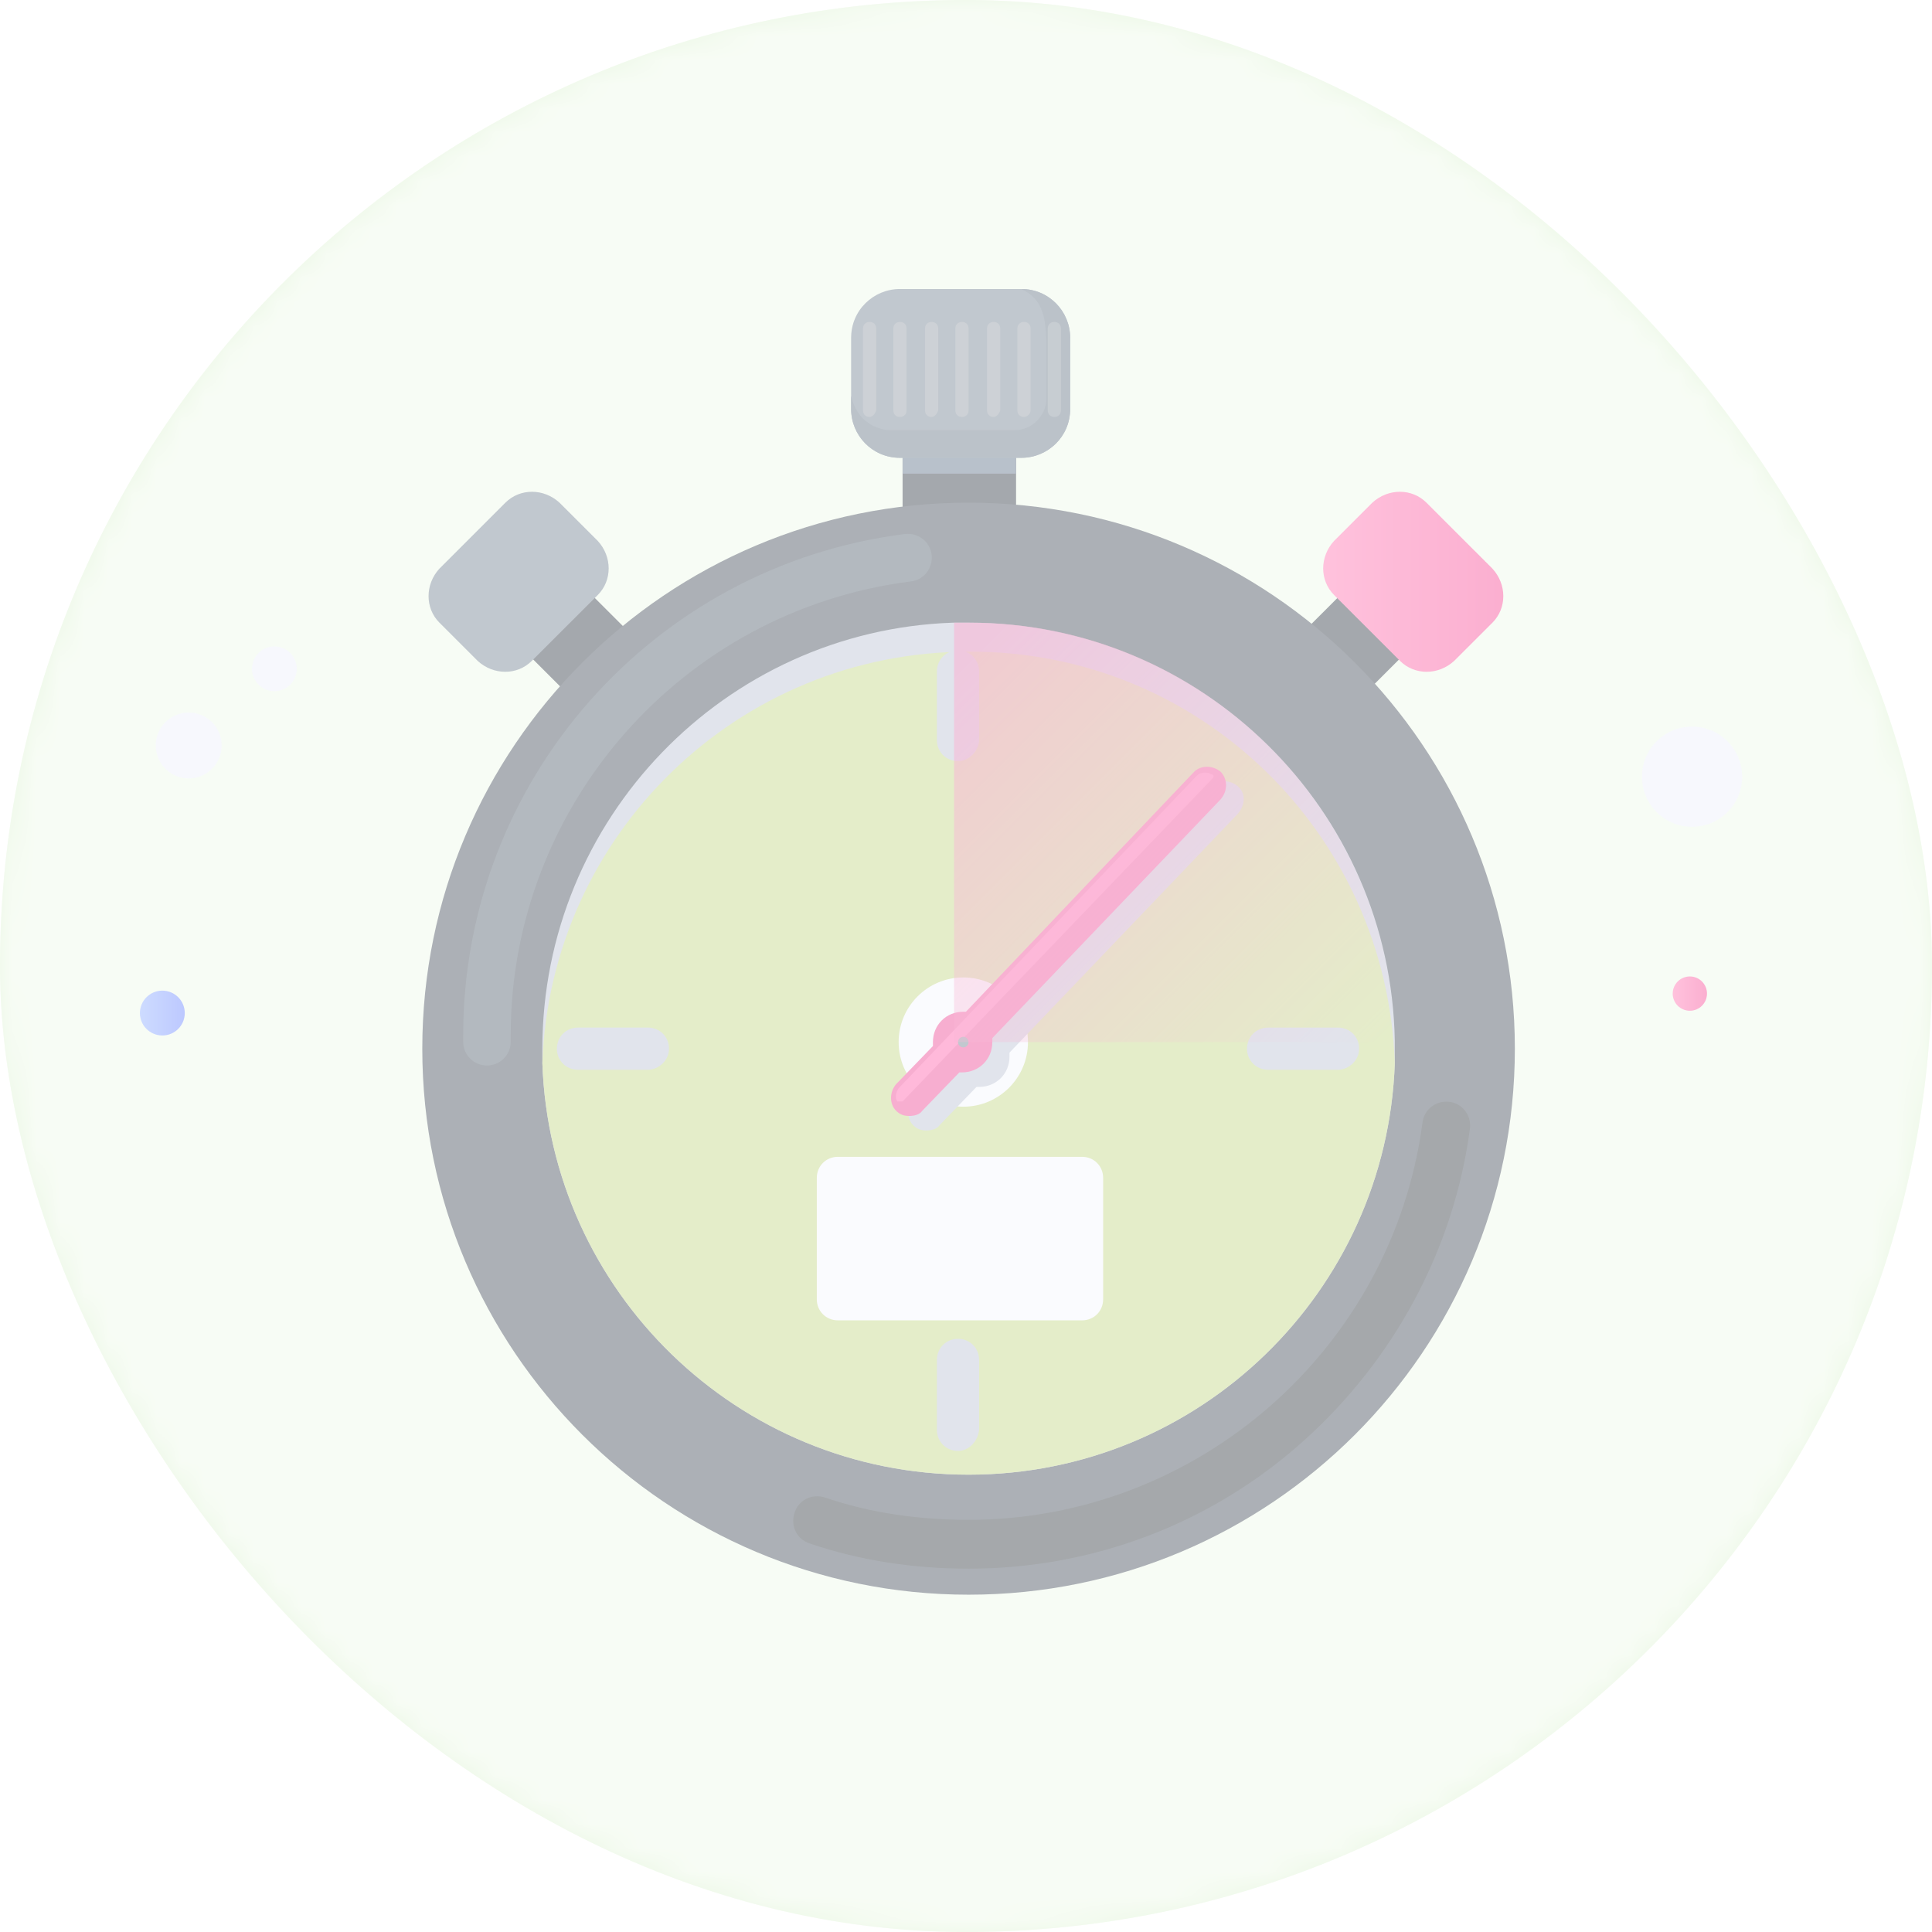 <svg width="80" height="80" viewBox="0 0 80 80" fill="none" xmlns="http://www.w3.org/2000/svg">
<rect width="80" height="80" rx="40" fill="#ECF8E6"/>
<mask id="mask0_0_5174" style="mask-type:alpha" maskUnits="userSpaceOnUse" x="0" y="0" width="80" height="80">
<rect width="80" height="80" rx="40" fill="#ECF8E6"/>
</mask>
<g mask="url(#mask0_0_5174)">
<path d="M8.236 32.167C8.954 31.934 9.346 31.164 9.113 30.447C8.88 29.73 8.109 29.337 7.392 29.57C6.674 29.803 6.282 30.574 6.515 31.291C6.748 32.008 7.519 32.4 8.236 32.167Z" fill="#EAEEF9"/>
<path d="M11.649 28.576C12.137 28.418 12.404 27.894 12.245 27.407C12.086 26.919 11.562 26.652 11.075 26.811C10.587 26.969 10.32 27.493 10.478 27.981C10.637 28.468 11.161 28.735 11.649 28.576Z" fill="#EAEEF9"/>
<path d="M6.722 42.877C7.235 42.877 7.651 42.462 7.651 41.949C7.651 41.436 7.235 41.02 6.722 41.02C6.209 41.02 5.793 41.436 5.793 41.949C5.793 42.462 6.209 42.877 6.722 42.877Z" fill="url(#paint0_linear_0_5174)"/>
<path d="M69.973 41.853C70.365 41.853 70.683 41.535 70.683 41.143C70.683 40.751 70.365 40.433 69.973 40.433C69.581 40.433 69.263 40.751 69.263 41.143C69.263 41.535 69.581 41.853 69.973 41.853Z" fill="url(#paint1_linear_0_5174)"/>
<path d="M71.465 33.693C72.311 32.92 72.371 31.608 71.597 30.762C70.823 29.915 69.51 29.856 68.664 30.63C67.817 31.403 67.758 32.715 68.532 33.561C69.305 34.407 70.618 34.467 71.465 33.693Z" fill="#EAEEF9"/>
<path d="M42.073 18.302H37.374V21.36H42.073V18.302Z" fill="#1C2532"/>
<path d="M42.073 18.302H37.374V19.613H42.073V18.302Z" fill="#4E637D"/>
<path d="M24.262 24.394L21.712 26.942L23.567 28.796L26.117 26.247L24.262 24.394Z" fill="#1C2532"/>
<path d="M54.08 26.059L56.63 28.608L58.291 26.948L55.742 24.399L54.08 26.059Z" fill="#1C2532"/>
<path d="M40.106 66.033C52.599 66.033 62.727 55.91 62.727 43.424C62.727 30.937 52.599 20.814 40.106 20.814C27.613 20.814 17.486 30.937 17.486 43.424C17.486 55.91 27.613 66.033 40.106 66.033Z" fill="#2F3A48"/>
<path d="M20.163 44.12C19.617 44.12 19.18 43.683 19.18 43.137C19.18 43.027 19.18 42.918 19.18 42.864C19.18 32.323 27.048 23.422 37.484 22.111C38.031 22.056 38.522 22.439 38.577 22.985C38.632 23.531 38.249 24.022 37.703 24.077C28.25 25.278 21.147 33.361 21.147 42.864C21.147 42.973 21.147 43.027 21.147 43.137C21.147 43.683 20.71 44.12 20.163 44.12Z" fill="#41505F"/>
<path d="M40.106 64.955C37.866 64.955 35.626 64.627 33.55 63.917C33.003 63.753 32.73 63.207 32.894 62.661C33.058 62.115 33.604 61.842 34.151 62.006C36.063 62.661 38.085 62.934 40.106 62.934C49.559 62.934 57.646 55.889 58.902 46.496C58.957 45.95 59.449 45.568 59.995 45.622C60.541 45.677 60.924 46.168 60.869 46.714C60.214 51.684 57.755 56.272 53.985 59.657C50.16 63.098 45.242 64.955 40.106 64.955Z" fill="#1E252C"/>
<path d="M57.755 43.423C57.755 43.642 57.755 43.806 57.755 44.024C57.428 53.472 49.669 61.063 40.107 61.063C30.545 61.063 22.786 53.472 22.458 44.024C22.458 43.806 22.458 43.642 22.458 43.423C22.458 33.921 29.998 26.111 39.451 25.784C39.67 25.784 39.888 25.784 40.107 25.784C49.778 25.784 57.591 33.539 57.755 43.096C57.755 43.205 57.755 43.314 57.755 43.423Z" fill="#B4BCCF"/>
<path d="M57.755 44.024C57.428 53.472 49.669 61.063 40.107 61.063C30.545 61.063 22.786 53.472 22.458 44.024C22.786 34.576 30.545 26.985 40.107 26.985C49.669 26.93 57.428 34.521 57.755 44.024Z" fill="#BCD179"/>
<path d="M44.805 54.673H34.696C34.205 54.673 33.822 54.291 33.822 53.799V48.775C33.822 48.284 34.205 47.901 34.696 47.901H44.805C45.297 47.901 45.679 48.284 45.679 48.775V53.799C45.679 54.291 45.297 54.673 44.805 54.673Z" fill="#F2F5FC"/>
<path d="M55.405 44.297H52.509C52.017 44.297 51.635 43.915 51.635 43.424C51.635 42.932 52.017 42.55 52.509 42.55H55.405C55.897 42.55 56.279 42.932 56.279 43.424C56.279 43.915 55.842 44.297 55.405 44.297Z" fill="#B4BCCF"/>
<path d="M26.829 44.297H23.933C23.441 44.297 23.059 43.915 23.059 43.424C23.059 42.932 23.441 42.55 23.933 42.55H26.829C27.321 42.55 27.703 42.932 27.703 43.424C27.703 43.915 27.266 44.297 26.829 44.297Z" fill="#B4BCCF"/>
<path d="M39.669 60.08C39.177 60.08 38.795 59.698 38.795 59.206V56.312C38.795 55.821 39.177 55.438 39.669 55.438C40.161 55.438 40.543 55.821 40.543 56.312V59.206C40.489 59.698 40.106 60.08 39.669 60.08Z" fill="#B4BCCF"/>
<path d="M39.669 31.517C39.177 31.517 38.795 31.135 38.795 30.644V27.804C38.795 27.312 39.177 26.93 39.669 26.93C40.161 26.93 40.543 27.312 40.543 27.804V30.698C40.489 31.135 40.106 31.517 39.669 31.517Z" fill="#B4BCCF"/>
<path d="M39.888 45.826C41.367 45.826 42.566 44.628 42.566 43.15C42.566 41.672 41.367 40.474 39.888 40.474C38.41 40.474 37.211 41.672 37.211 43.15C37.211 44.628 38.41 45.826 39.888 45.826Z" fill="#F2F5FC"/>
<path d="M51.253 32.555C50.926 32.282 50.434 32.282 50.161 32.555L40.708 42.495C40.653 42.495 40.653 42.495 40.599 42.495C39.889 42.495 39.342 43.041 39.342 43.751C39.342 43.805 39.342 43.86 39.342 43.915L37.812 45.498C37.539 45.826 37.539 46.318 37.812 46.591C37.976 46.754 38.14 46.809 38.358 46.809C38.577 46.809 38.796 46.754 38.905 46.591L40.435 45.007C40.489 45.007 40.544 45.007 40.544 45.007C41.254 45.007 41.801 44.461 41.801 43.751C41.801 43.696 41.801 43.642 41.801 43.587L51.253 33.702C51.581 33.32 51.581 32.828 51.253 32.555Z" fill="#B4BCCF"/>
<path d="M50.542 31.955C50.214 31.682 49.723 31.682 49.45 31.955L39.997 41.894C39.942 41.894 39.942 41.894 39.888 41.894C39.177 41.894 38.631 42.44 38.631 43.15C38.631 43.205 38.631 43.26 38.631 43.314L37.101 44.898C36.828 45.226 36.828 45.717 37.101 45.99C37.265 46.154 37.429 46.209 37.647 46.209C37.866 46.209 38.084 46.154 38.194 45.99L39.724 44.406C39.778 44.406 39.833 44.406 39.833 44.406C40.543 44.406 41.09 43.86 41.09 43.15C41.09 43.096 41.09 43.041 41.09 42.986L50.542 33.102C50.87 32.719 50.816 32.228 50.542 31.955Z" fill="#EB358A"/>
<path d="M50.215 32.228L37.375 45.608C37.265 45.608 37.265 45.608 37.156 45.608C37.047 45.444 37.101 45.226 37.211 45.062L49.559 32.119C49.723 31.955 49.996 31.955 50.16 32.064C50.27 32.064 50.27 32.174 50.215 32.228Z" fill="#FF4FA2"/>
<path d="M44.314 13.987V16.936C44.314 18.083 43.385 18.957 42.292 18.957H37.265C36.118 18.957 35.243 18.029 35.243 16.936V13.987C35.243 12.841 36.172 11.967 37.265 11.967H42.292C43.439 11.967 44.314 12.895 44.314 13.987Z" fill="#657687"/>
<path d="M44.314 13.987V16.936C44.314 18.083 43.385 18.957 42.292 18.957H37.265C36.118 18.957 35.243 18.029 35.243 16.936V16.39C35.571 17.81 36.828 17.81 36.828 17.81H42.019C42.729 17.81 43.33 17.21 43.33 16.5V14.37C43.33 12.895 43.057 12.349 42.292 11.967C43.439 11.967 44.314 12.895 44.314 13.987Z" fill="#556779"/>
<path d="M36.008 17.264C35.845 17.264 35.735 17.155 35.735 16.991V13.605C35.735 13.441 35.845 13.332 36.008 13.332C36.172 13.332 36.282 13.441 36.282 13.605V16.991C36.227 17.155 36.118 17.264 36.008 17.264Z" fill="#828C98"/>
<path d="M37.266 17.264C37.102 17.264 36.992 17.155 36.992 16.991V13.605C36.992 13.441 37.102 13.332 37.266 13.332C37.43 13.332 37.539 13.441 37.539 13.605V16.991C37.539 17.155 37.43 17.264 37.266 17.264Z" fill="#828C98"/>
<path d="M38.576 17.264C38.412 17.264 38.303 17.155 38.303 16.991V13.605C38.303 13.441 38.412 13.332 38.576 13.332C38.74 13.332 38.849 13.441 38.849 13.605V16.991C38.795 17.155 38.685 17.264 38.576 17.264Z" fill="#828C98"/>
<path d="M39.833 17.264C39.669 17.264 39.56 17.155 39.56 16.991V13.605C39.56 13.441 39.669 13.332 39.833 13.332C39.997 13.332 40.106 13.441 40.106 13.605V16.991C40.106 17.155 39.997 17.264 39.833 17.264Z" fill="#828C98"/>
<path d="M41.145 17.264C40.981 17.264 40.871 17.155 40.871 16.991V13.605C40.871 13.441 40.981 13.332 41.145 13.332C41.308 13.332 41.418 13.441 41.418 13.605V16.991C41.363 17.155 41.254 17.264 41.145 17.264Z" fill="#828C98"/>
<path d="M42.401 17.264C42.237 17.264 42.128 17.155 42.128 16.991V13.605C42.128 13.441 42.237 13.332 42.401 13.332C42.565 13.332 42.675 13.441 42.675 13.605V16.991C42.675 17.155 42.511 17.264 42.401 17.264Z" fill="#828C98"/>
<path opacity="0.7" d="M43.658 17.264C43.494 17.264 43.385 17.155 43.385 16.991V13.605C43.385 13.441 43.494 13.332 43.658 13.332C43.822 13.332 43.931 13.441 43.931 13.605V16.991C43.931 17.155 43.822 17.264 43.658 17.264Z" fill="#828C98"/>
<path d="M24.753 24.637L22.02 27.367C21.419 27.968 20.436 27.968 19.78 27.367L18.196 25.784C17.595 25.183 17.595 24.2 18.196 23.545L20.928 20.814C21.529 20.213 22.512 20.213 23.168 20.814L24.753 22.398C25.354 23.053 25.354 24.036 24.753 24.637Z" fill="#657687"/>
<path d="M55.241 24.637L57.973 27.367C58.574 27.968 59.558 27.968 60.213 27.367L61.798 25.784C62.399 25.183 62.399 24.2 61.798 23.545L59.066 20.814C58.465 20.213 57.481 20.213 56.826 20.814L55.241 22.398C54.64 23.053 54.64 24.036 55.241 24.637Z" fill="url(#paint2_linear_0_5174)"/>
<path d="M39.888 43.369C40.008 43.369 40.106 43.271 40.106 43.15C40.106 43.03 40.008 42.932 39.888 42.932C39.767 42.932 39.669 43.03 39.669 43.15C39.669 43.271 39.767 43.369 39.888 43.369Z" fill="#657687"/>
<path opacity="0.6" d="M57.755 43.15H39.506V25.783C39.724 25.783 39.943 25.783 40.161 25.783C49.778 25.783 57.591 33.538 57.755 43.15Z" fill="url(#paint3_linear_0_5174)"/>
<g filter="url(#filter0_b_0_5174)">
<rect width="80" height="80" rx="40" fill="white" fill-opacity="0.6"/>
</g>
</g>
<defs>
<filter id="filter0_b_0_5174" x="-6" y="-6" width="92" height="92" filterUnits="userSpaceOnUse" color-interpolation-filters="sRGB">
<feFlood flood-opacity="0" result="BackgroundImageFix"/>
<feGaussianBlur in="BackgroundImage" stdDeviation="3"/>
<feComposite in2="SourceAlpha" operator="in" result="effect1_backgroundBlur_0_5174"/>
<feBlend mode="normal" in="SourceGraphic" in2="effect1_backgroundBlur_0_5174" result="shape"/>
</filter>
<linearGradient id="paint0_linear_0_5174" x1="5.793" y1="41.954" x2="7.599" y2="41.954" gradientUnits="userSpaceOnUse">
<stop stop-color="#83A6FF"/>
<stop offset="1" stop-color="#5A78FF"/>
</linearGradient>
<linearGradient id="paint1_linear_0_5174" x1="69.261" y1="41.153" x2="70.671" y2="41.153" gradientUnits="userSpaceOnUse">
<stop stop-color="#FF66A9"/>
<stop offset="1" stop-color="#F53689"/>
</linearGradient>
<linearGradient id="paint2_linear_0_5174" x1="54.785" y1="24.089" x2="62.254" y2="24.089" gradientUnits="userSpaceOnUse">
<stop stop-color="#FF66A9"/>
<stop offset="1" stop-color="#F53689"/>
</linearGradient>
<linearGradient id="paint3_linear_0_5174" x1="38.242" y1="29.253" x2="54.547" y2="45.566" gradientUnits="userSpaceOnUse">
<stop stop-color="#EF4896"/>
<stop offset="1" stop-color="#F14D9A" stop-opacity="0"/>
</linearGradient>
</defs>
</svg>
